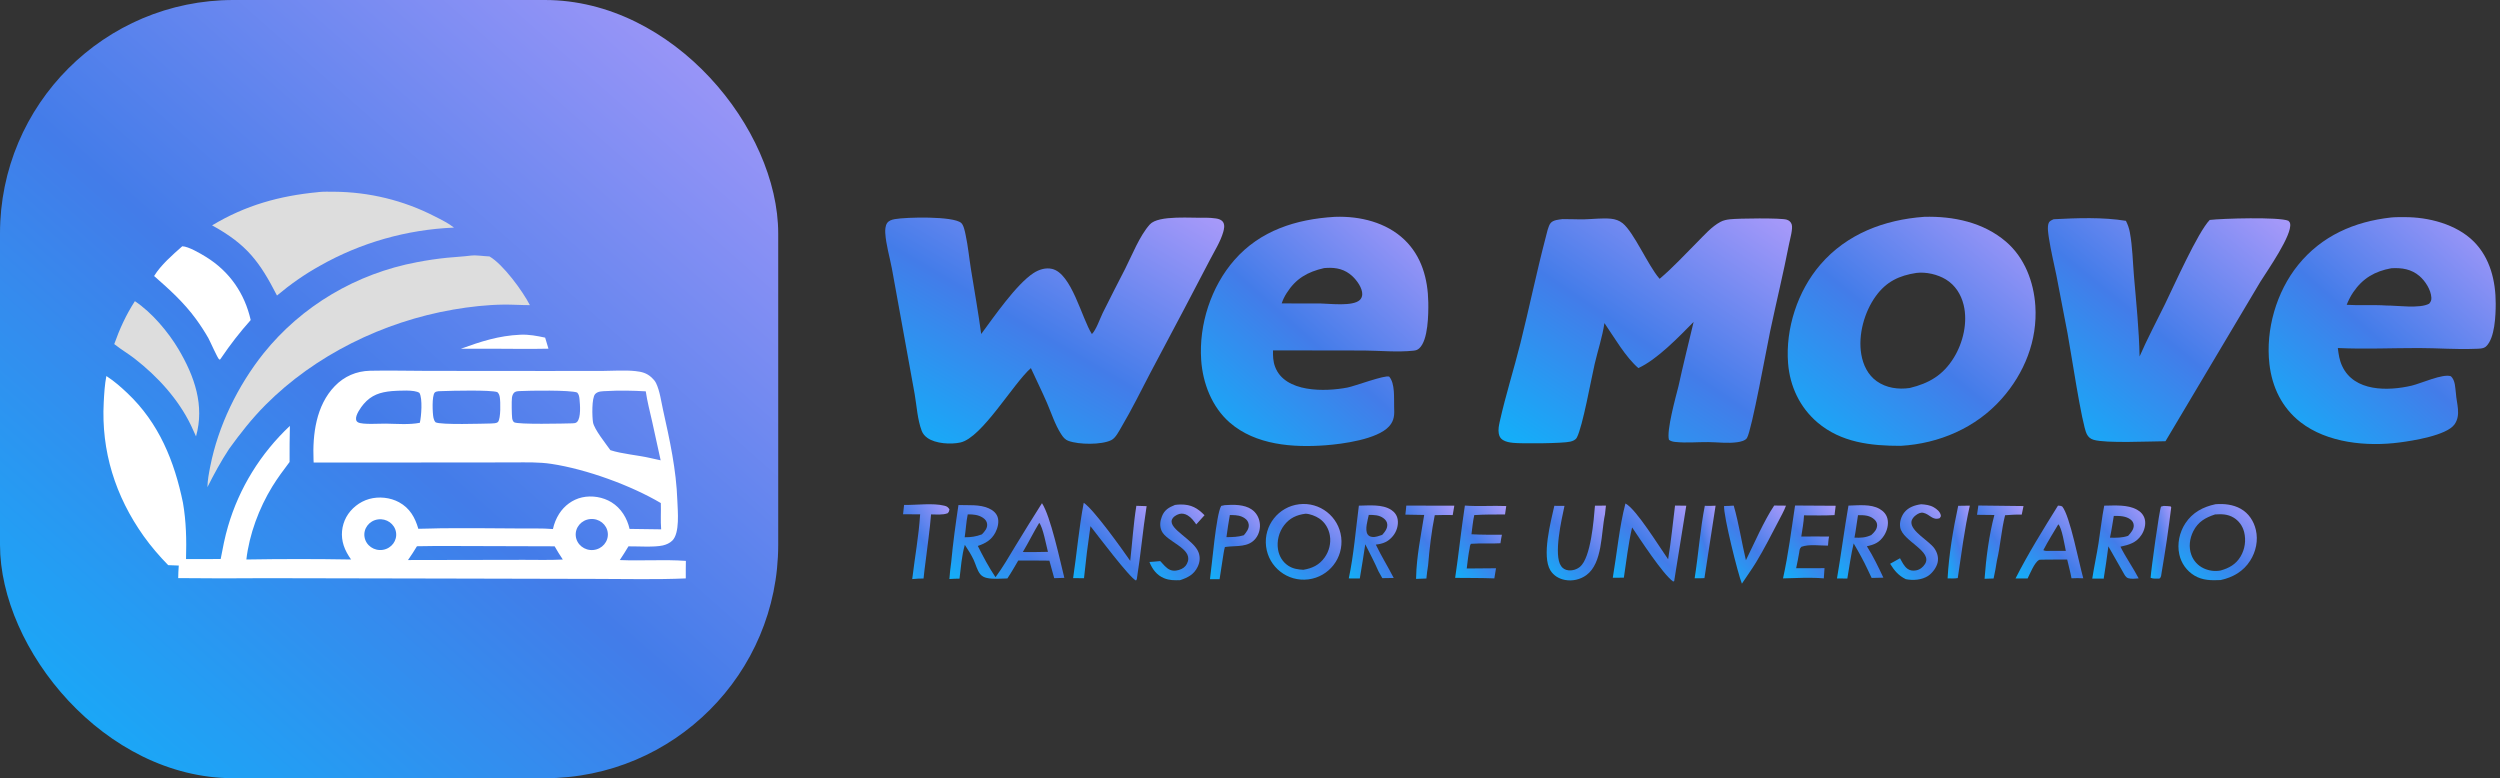 <svg width="257" height="80" viewBox="0 0 257 80" fill="none" xmlns="http://www.w3.org/2000/svg">
<rect x="0" y="0" width="257" height="80" fill="#333333" stroke="none"/>
<rect width="80" height="80" rx="24" fill="url(#paint0_linear_6001_2315)"/>
<g clip-path="url(#clip0_6001_2315)">
<g clip-path="url(#clip1_6001_2315)">
<path d="M38.031 38.113C39.987 38.068 41.939 38.123 43.895 38.126L55.753 38.136L61.888 38.133C63.021 38.128 64.197 38.032 65.323 38.149C65.976 38.217 66.481 38.349 66.97 38.794C67.154 38.962 67.336 39.161 67.443 39.384C67.834 40.2 67.965 41.255 68.16 42.132C68.851 45.237 69.524 48.294 69.632 51.481C69.667 52.514 69.909 54.803 69.107 55.581C68.846 55.835 68.491 55.992 68.134 56.073C67.248 56.274 65.57 56.154 64.605 56.164C64.326 56.645 64.02 57.108 63.714 57.574C65.976 57.673 68.241 57.497 70.508 57.658C70.491 58.258 70.5 58.86 70.499 59.461C67.451 59.593 64.367 59.512 61.314 59.511L45.743 59.474L27.317 59.437C24.318 59.465 21.318 59.462 18.319 59.429C18.316 59 18.353 58.567 18.378 58.139C18.016 58.12 17.652 58.111 17.289 58.097C16.387 57.173 15.518 56.164 14.772 55.117C11.846 51.004 10.397 46.361 10.663 41.363C10.711 40.46 10.762 39.549 10.933 38.658C10.962 38.676 10.991 38.695 11.02 38.714C11.763 39.197 12.454 39.808 13.094 40.413C16.357 43.501 17.93 47.424 18.808 51.681C19.144 53.628 19.179 55.506 19.124 57.471L22.685 57.468C22.899 56.334 23.114 55.214 23.441 54.103C24.585 50.183 26.779 46.623 29.8 43.781C29.772 45.017 29.762 46.254 29.769 47.491C29.148 48.319 28.531 49.139 27.991 50.02C26.622 52.255 25.626 54.934 25.326 57.516C28.914 57.455 32.503 57.455 36.091 57.517C35.775 57.068 35.494 56.587 35.328 56.065C35.016 55.101 35.113 54.056 35.597 53.16C36.085 52.277 36.956 51.575 37.954 51.294C38.95 51.015 40.119 51.136 41.023 51.631C42.133 52.238 42.672 53.207 43.003 54.359C43.829 54.36 44.654 54.309 45.481 54.303C48.119 54.292 50.756 54.299 53.393 54.326C54.549 54.343 55.688 54.291 56.842 54.386C56.96 53.83 57.177 53.299 57.483 52.815C58.015 51.986 58.842 51.356 59.833 51.132C60.839 50.904 61.989 51.097 62.859 51.633C63.854 52.245 64.472 53.274 64.719 54.371C65.801 54.402 66.884 54.386 67.967 54.416C67.894 53.527 67.964 52.611 67.933 51.715C64.841 49.888 60.275 48.231 56.683 47.687C55.406 47.493 54.116 47.533 52.828 47.535L48.46 47.542L32.244 47.551C32.239 47.463 32.235 47.374 32.231 47.286C32.125 44.663 32.483 41.681 34.425 39.682C35.39 38.688 36.626 38.149 38.031 38.113ZM62.746 46.277C63.942 46.67 65.575 46.787 66.854 47.086L67.915 47.321L67.046 43.358C66.813 42.321 66.537 41.28 66.385 40.229C65.065 40.153 63.639 40.123 62.32 40.203C61.927 40.224 61.472 40.2 61.185 40.508C60.812 40.909 60.871 42.862 60.961 43.412C61.078 44.128 62.289 45.622 62.746 46.277ZM58.834 43.519C59.016 43.506 59.186 43.513 59.319 43.378C59.744 42.948 59.629 41.593 59.574 41.034C59.551 40.794 59.513 40.529 59.331 40.351C58.642 40.085 54.44 40.149 53.446 40.202C53.21 40.219 52.989 40.21 52.822 40.399C52.708 40.527 52.65 40.72 52.628 40.885C52.583 41.235 52.605 42.64 52.649 42.988C52.666 43.124 52.728 43.321 52.847 43.406C53.2 43.658 58.07 43.539 58.834 43.519ZM50.494 43.534C50.699 43.519 51.064 43.533 51.201 43.366C51.486 43.019 51.458 41.292 51.377 40.828C51.34 40.617 51.286 40.456 51.125 40.308C50.445 40.071 46.448 40.166 45.493 40.204C45.271 40.213 44.851 40.184 44.691 40.356C44.383 40.687 44.463 42.519 44.562 42.961C44.602 43.142 44.655 43.266 44.774 43.41C45.294 43.698 49.68 43.547 50.494 43.534ZM38.85 53.396C37.949 53.526 37.331 54.341 37.474 55.21C37.617 56.079 38.466 56.668 39.365 56.522C40.251 56.377 40.851 55.57 40.71 54.713C40.569 53.855 39.739 53.268 38.85 53.396ZM60.675 53.358C59.767 53.444 59.101 54.224 59.189 55.102C59.276 55.98 60.084 56.623 60.993 56.539C61.903 56.455 62.569 55.674 62.482 54.795C62.394 53.916 61.585 53.273 60.675 53.358ZM43.158 43.464C43.316 42.811 43.453 40.958 43.12 40.394C42.654 40.035 40.94 40.165 40.296 40.202C39.085 40.314 38.183 40.602 37.385 41.534C37.094 41.875 36.516 42.681 36.607 43.139C36.635 43.275 36.686 43.346 36.809 43.417C37.25 43.672 39.074 43.537 39.681 43.549C40.802 43.567 42.06 43.678 43.158 43.464ZM53.834 57.55C55.172 57.552 56.521 57.587 57.857 57.52C57.556 57.075 57.282 56.626 57.016 56.161L46.251 56.129C45.123 56.134 43.99 56.121 42.863 56.154C42.573 56.639 42.268 57.108 41.943 57.572L53.834 57.55Z" fill="white"/>
<path d="M48.422 26.274C49.009 26.211 49.713 26.342 50.316 26.361C51.712 27.163 53.729 29.915 54.473 31.368C53.575 31.371 52.679 31.302 51.779 31.313C50.058 31.333 48.298 31.532 46.604 31.824C39.396 33.066 32.386 36.511 27.291 41.629C25.896 43.03 24.701 44.555 23.551 46.147C22.719 47.414 22.002 48.732 21.323 50.082C21.336 49.359 21.48 48.624 21.62 47.915C22.433 43.784 24.441 39.657 27.09 36.33C31.005 31.451 36.624 28.116 42.898 26.946C43.909 26.752 44.928 26.602 45.953 26.497C46.776 26.416 47.602 26.378 48.422 26.274Z" fill="#DDDDDD" style="mix-blend-mode:luminosity"/>
<path d="M32.721 19.75C32.74 19.747 32.758 19.743 32.777 19.741C33.279 19.69 33.818 19.71 34.322 19.71C37.943 19.73 41.505 20.6 44.699 22.247C45.362 22.583 46.09 22.939 46.67 23.397C41.814 23.598 37.083 24.945 32.891 27.321C31.338 28.179 29.823 29.245 28.474 30.38C26.713 26.951 25.384 25.123 21.803 23.168C25.245 21.102 28.709 20.133 32.721 19.75Z" fill="#DDDDDD" style="mix-blend-mode:luminosity"/>
<path d="M18.736 25.317C19.366 25.326 20.623 26.07 21.165 26.404C23.611 27.91 25.156 30.178 25.772 32.902C24.678 34.126 23.671 35.42 22.756 36.775L22.638 36.945L22.541 36.959C22.363 36.837 21.61 35.098 21.416 34.753C21.03 34.08 20.607 33.428 20.148 32.8C18.904 31.096 17.431 29.766 15.842 28.375C16.539 27.238 17.729 26.206 18.736 25.317Z" fill="white"/>
<path d="M13.866 30.959C15.612 32.123 17.295 34.123 18.345 35.893C19.99 38.665 21.049 41.672 20.151 44.861L19.63 43.72C18.329 41.032 16.22 38.72 13.841 36.868C13.191 36.362 12.47 35.941 11.825 35.433L11.745 35.37C12.293 33.819 12.966 32.351 13.866 30.959Z" fill="#DDDDDD" style="mix-blend-mode:luminosity"/>
<path d="M53.5 34.409C54.357 34.369 55.21 34.529 56.041 34.709C56.159 35.087 56.272 35.465 56.381 35.845C54.414 35.89 52.437 35.851 50.469 35.847C49.441 35.839 48.412 35.839 47.384 35.848C49.456 35.103 51.254 34.508 53.5 34.409Z" fill="white"/>
</g>
</g>
<path d="M197.806 22.29C200.801 22.207 203.897 22.853 206.223 24.851C208.135 26.494 209.074 28.982 209.234 31.452C209.464 35.001 208.104 38.377 205.76 41.011C203.118 43.982 199.334 45.606 195.397 45.832C192.331 45.839 189.253 45.491 186.831 43.424C185.02 41.878 184.001 39.711 183.815 37.35C183.533 33.78 184.8 29.911 187.133 27.201C189.858 24.036 193.721 22.585 197.806 22.29ZM196.321 39.886C198.319 39.403 199.751 38.559 200.85 36.777C201.809 35.223 202.301 33.134 201.859 31.336C201.594 30.257 200.996 29.313 200.037 28.727C199.187 28.207 197.99 27.933 196.999 28.057C195.229 28.327 193.91 28.955 192.838 30.434C191.654 32.066 190.998 34.423 191.34 36.426C191.524 37.505 192.016 38.54 192.928 39.188C193.914 39.889 195.143 40.057 196.321 39.886Z" fill="url(#paint1_linear_6001_2315)"/>
<path d="M123.973 22.38C124.308 22.381 124.664 22.411 124.996 22.456C125.281 22.495 125.598 22.596 125.751 22.863C125.921 23.16 125.834 23.55 125.747 23.857C125.463 24.846 124.852 25.804 124.377 26.72L121.73 31.775L118.243 38.355C117.273 40.216 116.338 42.115 115.268 43.922C115.021 44.338 114.691 45.021 114.242 45.245C113.243 45.744 110.903 45.716 109.846 45.325C109.471 45.186 109.287 44.943 109.076 44.615C108.454 43.649 108.077 42.448 107.619 41.394C107.098 40.195 106.519 39.029 105.975 37.841C104.153 39.435 100.947 45.003 98.725 45.489C97.742 45.703 96.18 45.613 95.344 45.022C95.07 44.828 94.868 44.597 94.749 44.282C94.313 43.124 94.24 41.745 94.031 40.528L92.966 34.653L91.688 27.612C91.464 26.429 91.077 25.141 91.005 23.945C90.987 23.637 91.011 23.217 91.184 22.948C91.356 22.68 91.681 22.58 91.981 22.527C93.156 22.316 97.991 22.199 98.808 22.917C99.072 23.149 99.187 23.778 99.262 24.126C99.516 25.303 99.63 26.537 99.822 27.728C100.177 29.929 100.573 32.127 100.866 34.337C102.137 32.629 104.477 29.216 106.248 28.07C106.804 27.71 107.483 27.49 108.145 27.641C110.17 28.102 111.206 32.73 112.247 34.343C112.695 33.896 113.078 32.749 113.368 32.156C114.11 30.636 114.902 29.141 115.666 27.632C116.389 26.204 117.149 24.248 118.199 23.075C119.095 22.074 122.62 22.445 123.973 22.38Z" fill="url(#paint2_linear_6001_2315)"/>
<path d="M170.611 28.662C171.975 27.514 173.215 26.152 174.477 24.893C175.196 24.174 175.96 23.286 176.867 22.807C177.184 22.639 177.507 22.58 177.86 22.54C178.667 22.448 183.101 22.39 183.681 22.583C183.921 22.662 184.095 22.809 184.183 23.055C184.336 23.486 184.014 24.578 183.921 25.055C183.338 28.053 182.611 31.029 181.979 34.019C181.637 35.633 180.089 44.203 179.589 45.025C179.417 45.307 178.906 45.414 178.604 45.458C177.63 45.601 176.589 45.457 175.607 45.447C174.499 45.436 173.343 45.551 172.245 45.434C171.99 45.407 171.779 45.371 171.57 45.213C171.297 44.297 172.274 40.781 172.55 39.695C173.027 37.486 173.586 35.292 174.105 33.092C172.608 34.608 170.362 36.959 168.422 37.838C167.094 36.688 165.944 34.682 164.936 33.213C164.728 34.621 164.254 36.033 163.931 37.422C163.58 38.936 162.7 43.846 162.104 44.973C161.966 45.234 161.697 45.331 161.427 45.4C160.692 45.589 156.414 45.616 155.557 45.526C155.193 45.488 154.803 45.426 154.489 45.227C154.236 45.066 154.125 44.848 154.073 44.563C154 44.161 154.087 43.727 154.175 43.333C154.78 40.626 155.631 37.95 156.306 35.255C157.207 31.653 157.955 27.998 158.896 24.409C159 24.013 159.15 23.238 159.408 22.927C159.674 22.607 160.257 22.573 160.641 22.523C161.394 22.514 162.147 22.564 162.899 22.545C163.78 22.524 164.718 22.403 165.591 22.484C166.038 22.525 166.457 22.663 166.809 22.949C167.974 23.895 169.403 27.26 170.567 28.612C170.581 28.629 170.596 28.645 170.611 28.662Z" fill="url(#paint3_linear_6001_2315)"/>
<path d="M137.16 22.295L137.268 22.291C139.797 22.203 142.493 22.85 144.366 24.636C146.153 26.341 146.79 28.68 146.829 31.087C146.847 32.27 146.826 34.955 145.905 35.803C145.715 35.978 145.554 36.023 145.3 36.05C143.656 36.224 141.892 36.048 140.237 36.033L130.865 36.018C130.856 36.609 130.868 37.143 131.08 37.707C132.084 40.381 136.227 40.281 138.522 39.839C139.264 39.696 142.375 38.527 142.809 38.717C143.425 39.416 143.288 40.943 143.317 41.839C143.353 42.617 143.351 43.219 142.795 43.834C141.583 45.173 137.986 45.645 136.279 45.774C132.917 46.029 129.078 45.757 126.417 43.439C124.582 41.842 123.643 39.393 123.481 37.005C123.236 33.374 124.491 29.477 126.893 26.733C129.555 23.692 133.236 22.537 137.16 22.295ZM131.758 31.191C133.1 31.203 134.443 31.206 135.785 31.199C136.719 31.217 139.062 31.515 139.781 30.845C139.947 30.69 140.033 30.487 140.039 30.261C140.058 29.603 139.487 28.825 139.03 28.398C138.266 27.686 137.387 27.482 136.371 27.541C136.286 27.545 136.201 27.553 136.116 27.56C134.414 27.95 133.217 28.633 132.269 30.127C132.052 30.469 131.886 30.805 131.758 31.191Z" fill="url(#paint4_linear_6001_2315)"/>
<path d="M245.789 22.36C246.235 22.313 246.702 22.325 247.15 22.322C249.619 22.304 252.511 23.039 254.302 24.83C255.993 26.52 256.562 28.896 256.559 31.224C256.557 32.394 256.483 34.777 255.559 35.621C255.281 35.874 254.771 35.845 254.416 35.859C252.517 35.937 250.579 35.781 248.673 35.779C245.909 35.776 243.086 35.907 240.329 35.777C240.408 36.437 240.491 37.023 240.777 37.635C242.012 40.281 245.493 40.21 247.91 39.647C248.852 39.428 251.14 38.379 251.953 38.679C252.408 39.102 252.388 39.834 252.466 40.414C252.528 41.478 253.019 42.659 252.32 43.633C251.504 44.768 248.019 45.308 246.691 45.483C243.329 45.928 239.251 45.547 236.49 43.399C234.583 41.915 233.566 39.791 233.295 37.413C232.894 33.888 234.01 30.009 236.238 27.248C238.664 24.242 242.029 22.778 245.789 22.36ZM241.239 31.334C242.595 31.423 243.96 31.315 245.314 31.408C246.474 31.402 248.736 31.747 249.716 31.221C249.893 31.016 249.959 30.862 249.944 30.593C249.898 29.792 249.321 28.892 248.725 28.38C247.88 27.656 246.896 27.512 245.821 27.576C244.128 27.89 242.889 28.606 241.908 30.047C241.638 30.443 241.417 30.89 241.239 31.334Z" fill="url(#paint5_linear_6001_2315)"/>
<path d="M211.123 22.535C213.537 22.415 216.16 22.311 218.543 22.701C218.732 23.073 218.866 23.45 218.943 23.859C219.223 25.346 219.246 26.911 219.374 28.419C219.608 31.155 219.896 33.899 219.949 36.646C220.734 34.829 221.688 33.05 222.558 31.27C223.485 29.374 225.932 23.877 227.159 22.61C228.43 22.457 234.293 22.283 235.246 22.696C235.333 22.797 235.394 22.839 235.423 22.974C235.672 24.134 233.084 27.814 232.366 28.963L222.612 45.358C221.029 45.366 216.459 45.591 215.212 45.209C214.89 45.11 214.679 44.927 214.523 44.63C214.012 43.661 212.875 36.008 212.545 34.272L211.399 28.312C211.146 27.061 210.833 25.802 210.64 24.541C210.573 24.101 210.435 23.347 210.602 22.934C210.699 22.695 210.91 22.634 211.123 22.535Z" fill="url(#paint6_linear_6001_2315)"/>
<path d="M227.752 51.834C228.632 51.765 229.563 51.861 230.345 52.302C231.162 52.763 231.688 53.562 231.9 54.466C232.154 55.553 231.917 56.691 231.324 57.629C230.62 58.744 229.544 59.353 228.283 59.63C227.341 59.672 226.446 59.676 225.603 59.178C224.798 58.699 224.229 57.906 224.032 56.99C223.794 55.901 224.047 54.723 224.655 53.796C225.39 52.676 226.477 52.105 227.752 51.834ZM228.253 58.653C229.139 58.413 229.856 58.012 230.337 57.2C230.779 56.444 230.909 55.544 230.697 54.694C230.54 54.072 230.157 53.531 229.602 53.204C228.988 52.843 228.392 52.842 227.708 52.884C226.71 53.214 225.965 53.633 225.468 54.614C225.093 55.357 224.98 56.243 225.269 57.035C225.491 57.652 225.951 58.154 226.547 58.428C227.092 58.676 227.665 58.751 228.253 58.653Z" fill="url(#paint7_linear_6001_2315)"/>
<path d="M133.554 51.837C135.683 51.583 137.616 53.099 137.876 55.228C138.136 57.356 136.625 59.294 134.497 59.56C132.361 59.827 130.414 58.308 130.153 56.171C129.892 54.034 131.416 52.092 133.554 51.837ZM133.977 58.575C134.891 58.425 135.614 58.09 136.17 57.312C136.634 56.664 136.843 55.836 136.71 55.047C136.591 54.346 136.219 53.7 135.621 53.302C135.231 53.044 134.688 52.831 134.218 52.809C133.304 52.924 132.575 53.249 132.002 54.004C131.474 54.701 131.236 55.63 131.382 56.494C131.498 57.183 131.861 57.791 132.455 58.17C132.938 58.477 133.417 58.539 133.977 58.575Z" fill="url(#paint8_linear_6001_2315)"/>
<path d="M107.114 51.729C107.996 53.049 108.98 57.665 109.414 59.405L108.373 59.435C108.198 58.838 108.04 58.236 107.876 57.636C106.811 57.614 105.743 57.625 104.677 57.622C104.314 58.242 103.959 58.868 103.557 59.464C102.892 59.475 102.101 59.561 101.455 59.416C101.186 59.355 100.953 59.247 100.775 59.032C100.449 58.639 100.31 58.02 100.093 57.556C99.839 57.015 99.514 56.508 99.184 56.011C98.864 57.125 98.778 58.335 98.637 59.483C98.289 59.478 97.943 59.503 97.596 59.524C97.632 58.941 97.71 58.364 97.785 57.784C97.965 55.83 98.236 53.86 98.529 51.919C99.555 51.959 100.677 51.83 101.639 52.255C102.042 52.434 102.399 52.711 102.551 53.139C102.729 53.641 102.565 54.286 102.326 54.741C101.921 55.512 101.31 55.859 100.52 56.123C101.074 57.229 101.646 58.309 102.338 59.336C103.09 58.326 103.713 57.23 104.367 56.155C105.268 54.671 106.184 53.195 107.114 51.729ZM99.17 55.231C99.821 55.236 100.327 55.162 100.943 54.931C101.222 54.63 101.52 54.317 101.477 53.872C101.45 53.59 101.281 53.385 101.055 53.233C100.588 52.918 100.032 52.869 99.482 52.879C99.323 53.66 99.288 54.446 99.17 55.231ZM105.145 56.749L106.465 56.751L107.727 56.73C107.565 56.111 107.206 54.168 106.831 53.75C106.238 54.732 105.736 55.766 105.145 56.749Z" fill="url(#paint9_linear_6001_2315)"/>
<path d="M216.313 51.982C217.411 51.971 218.699 51.852 219.691 52.399C220.069 52.607 220.368 52.933 220.479 53.357C220.622 53.901 220.445 54.533 220.143 54.992C219.608 55.805 218.87 56.006 217.981 56.2C218.544 57.323 219.275 58.345 219.855 59.459C219.525 59.476 219.098 59.541 218.781 59.439C218.515 59.353 218.397 59.076 218.267 58.85L216.741 56.167C216.609 57.275 216.43 58.381 216.259 59.484L215.084 59.479C215.27 58.278 215.531 57.084 215.722 55.88C215.927 54.585 216.063 53.268 216.313 51.982ZM216.906 55.271C217.548 55.289 218.154 55.297 218.771 55.083C219.035 54.798 219.383 54.405 219.346 53.981C219.326 53.75 219.228 53.571 219.047 53.427C218.553 53.034 217.899 53.033 217.298 53.036C217.172 53.78 217.066 54.535 216.906 55.271Z" fill="url(#paint10_linear_6001_2315)"/>
<path d="M190.021 51.976C191.038 51.952 192.298 51.795 193.21 52.31C193.601 52.531 193.908 52.856 194.024 53.298C194.179 53.885 193.994 54.576 193.668 55.074C193.213 55.767 192.686 55.992 191.914 56.155C192.562 57.182 193.099 58.285 193.611 59.384L192.404 59.41L192.012 58.582C191.581 57.652 191.076 56.744 190.555 55.862C190.273 57.044 190.114 58.276 189.906 59.474L188.842 59.464C189.273 56.974 189.585 54.461 190.021 51.976ZM190.64 55.271C191.278 55.294 191.768 55.28 192.363 55.005C192.656 54.738 192.946 54.448 192.968 54.027C192.98 53.803 192.888 53.601 192.731 53.445C192.247 52.964 191.636 52.952 191.001 52.959C190.876 53.726 190.786 54.51 190.64 55.271Z" fill="url(#paint11_linear_6001_2315)"/>
<path d="M139.692 51.981C140.745 51.968 142.109 51.816 143.022 52.419C143.378 52.654 143.618 52.989 143.683 53.414C143.773 54.002 143.571 54.645 143.195 55.102C142.71 55.69 142.175 55.905 141.433 55.986C141.99 57.151 142.686 58.261 143.274 59.415L142.101 59.432L141.708 58.732C141.3 57.79 140.809 56.872 140.351 55.953C140.173 57.127 139.985 58.299 139.786 59.47L138.655 59.462C139.17 57.031 139.368 54.449 139.692 51.981ZM142.089 54.987C142.364 54.684 142.64 54.343 142.611 53.905C142.594 53.643 142.443 53.438 142.24 53.285C141.771 52.932 141.272 52.938 140.709 52.931C140.603 53.458 140.283 54.459 140.588 54.928C140.703 55.105 140.862 55.167 141.062 55.197C141.393 55.245 141.777 55.087 142.089 54.987Z" fill="url(#paint12_linear_6001_2315)"/>
<path d="M167.094 51.757C168.205 52.324 170.606 56.265 171.484 57.494C171.785 55.669 171.962 53.808 172.193 51.972L173.349 51.987L172.123 59.626L172.112 59.732L172 59.782C170.92 59.005 168.619 55.45 167.781 54.219C167.387 55.912 167.195 57.666 166.933 59.385L165.794 59.392C166.216 56.933 166.469 54.136 167.094 51.757Z" fill="url(#paint13_linear_6001_2315)"/>
<path d="M111.408 51.688C112.438 52.364 115.338 56.431 116.186 57.653C116.402 55.769 116.514 53.872 116.817 51.998L117.872 52.032C117.478 54.522 117.268 57.04 116.865 59.531L116.783 59.68C116.159 59.441 112.785 54.962 112.099 54.091C111.838 55.867 111.617 57.65 111.436 59.437L110.316 59.434C110.703 56.846 110.913 54.264 111.408 51.688Z" fill="url(#paint14_linear_6001_2315)"/>
<path d="M211.56 51.978C211.734 51.983 211.843 51.991 211.999 52.069C212.793 53.029 213.721 57.912 214.161 59.45C213.754 59.419 213.357 59.433 212.951 59.449C212.832 58.803 212.659 58.162 212.506 57.523C211.617 57.514 210.726 57.528 209.836 57.533L209.62 57.552C209.127 57.844 208.703 58.949 208.436 59.47L207.197 59.463C208.488 56.916 210.053 54.404 211.56 51.978ZM210.732 56.632L212.365 56.627C212.243 56.069 211.964 54.239 211.595 53.898C211.068 54.776 210.531 55.649 210.054 56.556C210.261 56.672 210.499 56.632 210.732 56.632Z" fill="url(#paint15_linear_6001_2315)"/>
<path d="M125.907 51.928C126.793 51.868 127.904 51.846 128.665 52.367C129.137 52.69 129.417 53.176 129.501 53.737C129.583 54.289 129.442 54.884 129.101 55.328C128.347 56.311 127.113 56.069 126.03 56.219L125.918 56.236C125.808 56.643 125.759 57.078 125.689 57.494L125.373 59.541L124.385 59.54C124.588 58.152 125.009 52.87 125.542 52.004L125.907 51.928ZM126.079 55.218C126.703 55.214 127.264 55.208 127.865 55.023C128.119 54.725 128.434 54.332 128.367 53.906C128.322 53.621 128.184 53.435 127.953 53.275C127.556 53.002 127.148 52.961 126.68 52.95L126.522 52.946C126.491 52.945 126.459 52.945 126.427 52.945C126.294 53.7 126.178 54.457 126.079 55.218Z" fill="url(#paint16_linear_6001_2315)"/>
<path d="M163.962 51.986L165.09 51.975L164.99 52.89C164.579 54.758 164.768 57.899 163.067 59.131C162.432 59.586 161.639 59.761 160.872 59.616C160.262 59.499 159.714 59.176 159.384 58.642C158.47 57.166 159.427 53.612 159.784 51.997C160.131 52.013 160.482 52.003 160.829 52.004L160.813 52.078C160.526 53.44 159.687 57.068 160.484 58.198C160.661 58.45 160.918 58.594 161.222 58.627C161.656 58.674 162.09 58.543 162.426 58.264C163.546 57.321 163.839 53.444 163.962 51.986Z" fill="url(#paint17_linear_6001_2315)"/>
<path d="M184.532 51.967L188.707 51.993L188.591 52.952C187.552 53.014 186.494 52.979 185.453 52.978C185.422 53.703 185.28 54.442 185.171 55.159C186.122 55.135 187.078 55.157 188.029 55.159C187.96 55.46 187.948 55.784 187.918 56.091C187.03 56.099 186.039 55.92 185.186 56.208C184.984 56.412 185.004 56.517 184.959 56.795C184.866 57.336 184.761 57.875 184.645 58.412L187.561 58.407L187.488 59.457C186.105 59.339 184.681 59.421 183.294 59.458C183.835 57.019 184.159 54.44 184.532 51.967Z" fill="url(#paint18_linear_6001_2315)"/>
<path d="M150.589 51.971C151.988 52.081 153.433 51.96 154.842 52.022L154.717 52.888C153.66 52.885 152.608 52.883 151.553 52.951C151.413 53.596 151.352 54.267 151.266 54.922C152.307 54.984 153.353 54.968 154.396 54.972C154.329 55.259 154.294 55.556 154.247 55.846C153.235 55.909 152.223 55.83 151.209 55.903C151.103 56.083 151.097 56.192 151.074 56.393C150.938 57.071 150.864 57.756 150.781 58.442L153.79 58.417L153.618 59.458C152.279 59.406 150.93 59.421 149.59 59.405C149.957 56.934 150.21 54.443 150.589 51.971Z" fill="url(#paint19_linear_6001_2315)"/>
<path d="M120.788 51.907C120.986 51.88 121.182 51.862 121.383 51.862C122.458 51.861 123.093 52.219 123.826 52.965L122.974 53.909C122.717 53.551 122.477 53.213 122.092 52.982C121.834 52.827 121.518 52.749 121.223 52.838C120.928 52.926 120.575 53.136 120.468 53.44C120.128 54.405 122.751 55.493 123.217 56.803C123.397 57.309 123.347 57.795 123.116 58.275C122.733 59.067 122.109 59.378 121.315 59.641C120.742 59.661 120.22 59.664 119.676 59.443C118.908 59.13 118.464 58.517 118.16 57.771C118.531 57.751 118.9 57.713 119.27 57.678C119.559 57.983 119.897 58.425 120.291 58.584C120.674 58.738 121.103 58.66 121.466 58.485C121.802 58.324 122.002 58.074 122.11 57.719C122.529 56.34 119.946 55.703 119.42 54.586C119.19 54.099 119.254 53.557 119.45 53.07C119.716 52.411 120.157 52.162 120.788 51.907Z" fill="url(#paint20_linear_6001_2315)"/>
<path d="M182.386 51.969L183.599 51.981C183.395 52.533 183.097 53.055 182.826 53.577C182.083 54.996 181.358 56.434 180.527 57.804C180.07 58.558 179.546 59.261 179.067 60C178.678 59.073 177.156 52.969 177.237 52.02C177.564 52.023 177.899 51.993 178.227 51.978C178.752 53.798 179.039 55.74 179.48 57.59C180.331 55.864 181.343 53.526 182.386 51.969Z" fill="url(#paint21_linear_6001_2315)"/>
<path d="M197.495 51.837C197.937 51.866 198.408 51.923 198.797 52.153C199.1 52.331 199.445 52.605 199.515 52.969C199.543 53.112 199.47 53.156 199.395 53.27C198.656 53.525 198.401 52.874 197.726 52.719C197.444 52.654 197.19 52.79 196.969 52.95C196.734 53.12 196.514 53.367 196.492 53.669C196.422 54.621 198.328 55.607 198.86 56.381C199.146 56.799 199.296 57.291 199.194 57.796C199.088 58.324 198.655 58.91 198.209 59.203C197.567 59.624 196.655 59.691 195.916 59.539C195.157 59.17 194.74 58.656 194.305 57.956L195.322 57.386C195.535 57.774 195.741 58.229 196.115 58.488C196.371 58.666 196.669 58.688 196.967 58.635C197.357 58.567 197.672 58.321 197.883 57.99C198.727 56.664 195.601 55.643 195.342 54.224C195.247 53.704 195.436 53.098 195.757 52.685C196.177 52.146 196.845 51.924 197.495 51.837Z" fill="url(#paint22_linear_6001_2315)"/>
<path d="M144.567 51.976C146.212 51.97 147.858 51.972 149.503 51.984L149.34 52.947C148.727 52.923 148.105 52.952 147.491 52.961C147.159 54.619 146.945 56.438 146.808 58.125C146.727 58.572 146.681 59.021 146.632 59.472L145.573 59.509L145.577 59.369C145.613 57.26 146.075 55.025 146.405 52.938L144.47 52.904C144.516 52.596 144.539 52.286 144.567 51.976Z" fill="url(#paint23_linear_6001_2315)"/>
<path d="M92.939 51.908C94.19 51.931 95.906 51.688 97.085 51.987C97.35 52.053 97.468 52.137 97.605 52.37C97.566 52.575 97.559 52.607 97.42 52.76C96.898 52.959 96.265 52.883 95.712 52.881C95.581 54.505 95.344 56.129 95.147 57.747C95.061 58.318 95.007 58.897 94.942 59.47C94.547 59.468 94.169 59.491 93.777 59.53C94.038 57.319 94.45 55.093 94.591 52.873L92.833 52.867C92.878 52.549 92.906 52.227 92.939 51.908Z" fill="url(#paint24_linear_6001_2315)"/>
<path d="M203.374 51.968C204.922 51.977 206.469 51.996 208.017 52.023L207.834 52.903C207.266 52.878 206.691 52.932 206.123 52.967C205.735 54.494 205.645 56.11 205.279 57.651C205.188 58.261 205.076 58.867 204.943 59.468L204.013 59.498C204.17 57.359 204.473 55.017 205.02 52.942L203.239 52.922L203.374 51.968Z" fill="url(#paint25_linear_6001_2315)"/>
<path d="M201.303 51.997L202.498 51.979C201.943 54.411 201.629 56.957 201.258 59.426C200.925 59.49 200.553 59.459 200.213 59.458C200.339 57.067 200.79 54.349 201.303 51.997Z" fill="url(#paint26_linear_6001_2315)"/>
<path d="M222.426 52.009C222.664 52.013 222.899 52.033 223.136 52.056L223.202 52.146C222.928 54.39 222.599 56.627 222.216 58.855C222.176 59.086 222.188 59.339 221.992 59.476C221.702 59.478 221.352 59.52 221.083 59.399C221.121 58.661 221.971 52.445 222.155 52.079L222.426 52.009Z" fill="url(#paint27_linear_6001_2315)"/>
<path d="M175.253 51.998C175.626 52.011 175.989 52.008 176.361 51.985L175.216 59.431C174.886 59.46 174.541 59.444 174.21 59.447C174.6 56.976 174.775 54.453 175.253 51.998Z" fill="url(#paint28_linear_6001_2315)"/>
<defs>
<linearGradient id="paint0_linear_6001_2315" x1="-17.989" y1="87.009" x2="133.213" y2="-84.592" gradientUnits="userSpaceOnUse">
<stop stop-color="#01C2FF"/>
<stop offset="0.307" stop-color="#437CE9"/>
<stop offset="0.649" stop-color="#C9A3FF"/>
</linearGradient>
<linearGradient id="paint1_linear_6001_2315" x1="178.045" y1="47.896" x2="221.981" y2="-6.062" gradientUnits="userSpaceOnUse">
<stop stop-color="#01C2FF"/>
<stop offset="0.307" stop-color="#437CE9"/>
<stop offset="0.649" stop-color="#C9A3FF"/>
</linearGradient>
<linearGradient id="paint2_linear_6001_2315" x1="83.164" y1="47.656" x2="121.879" y2="-18.188" gradientUnits="userSpaceOnUse">
<stop stop-color="#01C2FF"/>
<stop offset="0.307" stop-color="#437CE9"/>
<stop offset="0.649" stop-color="#C9A3FF"/>
</linearGradient>
<linearGradient id="paint3_linear_6001_2315" x1="147.26" y1="47.602" x2="188.116" y2="-12.917" gradientUnits="userSpaceOnUse">
<stop stop-color="#01C2FF"/>
<stop offset="0.307" stop-color="#437CE9"/>
<stop offset="0.649" stop-color="#C9A3FF"/>
</linearGradient>
<linearGradient id="paint4_linear_6001_2315" x1="118.193" y1="47.917" x2="162.783" y2="-2.285" gradientUnits="userSpaceOnUse">
<stop stop-color="#01C2FF"/>
<stop offset="0.307" stop-color="#437CE9"/>
<stop offset="0.649" stop-color="#C9A3FF"/>
</linearGradient>
<linearGradient id="paint5_linear_6001_2315" x1="227.965" y1="47.692" x2="272.049" y2="-2.377" gradientUnits="userSpaceOnUse">
<stop stop-color="#01C2FF"/>
<stop offset="0.307" stop-color="#437CE9"/>
<stop offset="0.649" stop-color="#C9A3FF"/>
</linearGradient>
<linearGradient id="paint6_linear_6001_2315" x1="204.92" y1="47.447" x2="247.833" y2="-5.302" gradientUnits="userSpaceOnUse">
<stop stop-color="#01C2FF"/>
<stop offset="0.307" stop-color="#437CE9"/>
<stop offset="0.649" stop-color="#C9A3FF"/>
</linearGradient>
<linearGradient id="paint7_linear_6001_2315" x1="222.131" y1="60.334" x2="236.878" y2="43.118" gradientUnits="userSpaceOnUse">
<stop stop-color="#01C2FF"/>
<stop offset="0.307" stop-color="#437CE9"/>
<stop offset="0.649" stop-color="#C9A3FF"/>
</linearGradient>
<linearGradient id="paint8_linear_6001_2315" x1="128.375" y1="60.272" x2="143.081" y2="43.581" gradientUnits="userSpaceOnUse">
<stop stop-color="#01C2FF"/>
<stop offset="0.307" stop-color="#437CE9"/>
<stop offset="0.649" stop-color="#C9A3FF"/>
</linearGradient>
<linearGradient id="paint9_linear_6001_2315" x1="94.939" y1="60.207" x2="107.843" y2="38.005" gradientUnits="userSpaceOnUse">
<stop stop-color="#01C2FF"/>
<stop offset="0.307" stop-color="#437CE9"/>
<stop offset="0.649" stop-color="#C9A3FF"/>
</linearGradient>
<linearGradient id="paint10_linear_6001_2315" x1="213.86" y1="60.155" x2="227.932" y2="48.607" gradientUnits="userSpaceOnUse">
<stop stop-color="#01C2FF"/>
<stop offset="0.307" stop-color="#437CE9"/>
<stop offset="0.649" stop-color="#C9A3FF"/>
</linearGradient>
<linearGradient id="paint11_linear_6001_2315" x1="187.664" y1="60.135" x2="201.632" y2="49.123" gradientUnits="userSpaceOnUse">
<stop stop-color="#01C2FF"/>
<stop offset="0.307" stop-color="#437CE9"/>
<stop offset="0.649" stop-color="#C9A3FF"/>
</linearGradient>
<linearGradient id="paint12_linear_6001_2315" x1="137.52" y1="60.128" x2="151.327" y2="49.6" gradientUnits="userSpaceOnUse">
<stop stop-color="#01C2FF"/>
<stop offset="0.307" stop-color="#437CE9"/>
<stop offset="0.649" stop-color="#C9A3FF"/>
</linearGradient>
<linearGradient id="paint13_linear_6001_2315" x1="164.095" y1="60.485" x2="179.351" y2="44.186" gradientUnits="userSpaceOnUse">
<stop stop-color="#01C2FF"/>
<stop offset="0.307" stop-color="#437CE9"/>
<stop offset="0.649" stop-color="#C9A3FF"/>
</linearGradient>
<linearGradient id="paint14_linear_6001_2315" x1="108.617" y1="60.38" x2="123.805" y2="44.083" gradientUnits="userSpaceOnUse">
<stop stop-color="#01C2FF"/>
<stop offset="0.307" stop-color="#437CE9"/>
<stop offset="0.649" stop-color="#C9A3FF"/>
</linearGradient>
<linearGradient id="paint15_linear_6001_2315" x1="205.631" y1="60.127" x2="219.885" y2="45.09" gradientUnits="userSpaceOnUse">
<stop stop-color="#01C2FF"/>
<stop offset="0.307" stop-color="#437CE9"/>
<stop offset="0.649" stop-color="#C9A3FF"/>
</linearGradient>
<linearGradient id="paint16_linear_6001_2315" x1="123.229" y1="60.211" x2="137.274" y2="49.494" gradientUnits="userSpaceOnUse">
<stop stop-color="#01C2FF"/>
<stop offset="0.307" stop-color="#437CE9"/>
<stop offset="0.649" stop-color="#C9A3FF"/>
</linearGradient>
<linearGradient id="paint17_linear_6001_2315" x1="157.63" y1="60.339" x2="172.198" y2="47.243" gradientUnits="userSpaceOnUse">
<stop stop-color="#01C2FF"/>
<stop offset="0.307" stop-color="#437CE9"/>
<stop offset="0.649" stop-color="#C9A3FF"/>
</linearGradient>
<linearGradient id="paint18_linear_6001_2315" x1="182.077" y1="60.114" x2="196.072" y2="48.637" gradientUnits="userSpaceOnUse">
<stop stop-color="#01C2FF"/>
<stop offset="0.307" stop-color="#437CE9"/>
<stop offset="0.649" stop-color="#C9A3FF"/>
</linearGradient>
<linearGradient id="paint19_linear_6001_2315" x1="148.41" y1="60.114" x2="162.31" y2="49.048" gradientUnits="userSpaceOnUse">
<stop stop-color="#01C2FF"/>
<stop offset="0.307" stop-color="#437CE9"/>
<stop offset="0.649" stop-color="#C9A3FF"/>
</linearGradient>
<linearGradient id="paint20_linear_6001_2315" x1="116.886" y1="60.332" x2="131.454" y2="48.3" gradientUnits="userSpaceOnUse">
<stop stop-color="#01C2FF"/>
<stop offset="0.307" stop-color="#437CE9"/>
<stop offset="0.649" stop-color="#C9A3FF"/>
</linearGradient>
<linearGradient id="paint21_linear_6001_2315" x1="175.802" y1="60.704" x2="191.018" y2="47.017" gradientUnits="userSpaceOnUse">
<stop stop-color="#01C2FF"/>
<stop offset="0.307" stop-color="#437CE9"/>
<stop offset="0.649" stop-color="#C9A3FF"/>
</linearGradient>
<linearGradient id="paint22_linear_6001_2315" x1="193.133" y1="60.295" x2="207.413" y2="49.424" gradientUnits="userSpaceOnUse">
<stop stop-color="#01C2FF"/>
<stop offset="0.307" stop-color="#437CE9"/>
<stop offset="0.649" stop-color="#C9A3FF"/>
</linearGradient>
<linearGradient id="paint23_linear_6001_2315" x1="143.338" y1="60.169" x2="157.162" y2="49.693" gradientUnits="userSpaceOnUse">
<stop stop-color="#01C2FF"/>
<stop offset="0.307" stop-color="#437CE9"/>
<stop offset="0.649" stop-color="#C9A3FF"/>
</linearGradient>
<linearGradient id="paint24_linear_6001_2315" x1="91.76" y1="60.205" x2="105.558" y2="50.493" gradientUnits="userSpaceOnUse">
<stop stop-color="#01C2FF"/>
<stop offset="0.307" stop-color="#437CE9"/>
<stop offset="0.649" stop-color="#C9A3FF"/>
</linearGradient>
<linearGradient id="paint25_linear_6001_2315" x1="202.165" y1="60.158" x2="215.771" y2="50.36" gradientUnits="userSpaceOnUse">
<stop stop-color="#01C2FF"/>
<stop offset="0.307" stop-color="#437CE9"/>
<stop offset="0.649" stop-color="#C9A3FF"/>
</linearGradient>
<linearGradient id="paint26_linear_6001_2315" x1="199.699" y1="60.123" x2="208.521" y2="57.068" gradientUnits="userSpaceOnUse">
<stop stop-color="#01C2FF"/>
<stop offset="0.307" stop-color="#437CE9"/>
<stop offset="0.649" stop-color="#C9A3FF"/>
</linearGradient>
<linearGradient id="paint27_linear_6001_2315" x1="220.607" y1="60.14" x2="228.908" y2="57.47" gradientUnits="userSpaceOnUse">
<stop stop-color="#01C2FF"/>
<stop offset="0.307" stop-color="#437CE9"/>
<stop offset="0.649" stop-color="#C9A3FF"/>
</linearGradient>
<linearGradient id="paint28_linear_6001_2315" x1="173.726" y1="60.103" x2="182.131" y2="57.353" gradientUnits="userSpaceOnUse">
<stop stop-color="#01C2FF"/>
<stop offset="0.307" stop-color="#437CE9"/>
<stop offset="0.649" stop-color="#C9A3FF"/>
</linearGradient>
<clipPath id="clip0_6001_2315">
<rect width="61" height="41" fill="white" transform="translate(10 19)"/>
</clipPath>
<clipPath id="clip1_6001_2315">
<rect width="61" height="41" fill="white" transform="translate(10 19)"/>
</clipPath>
</defs>
</svg>
